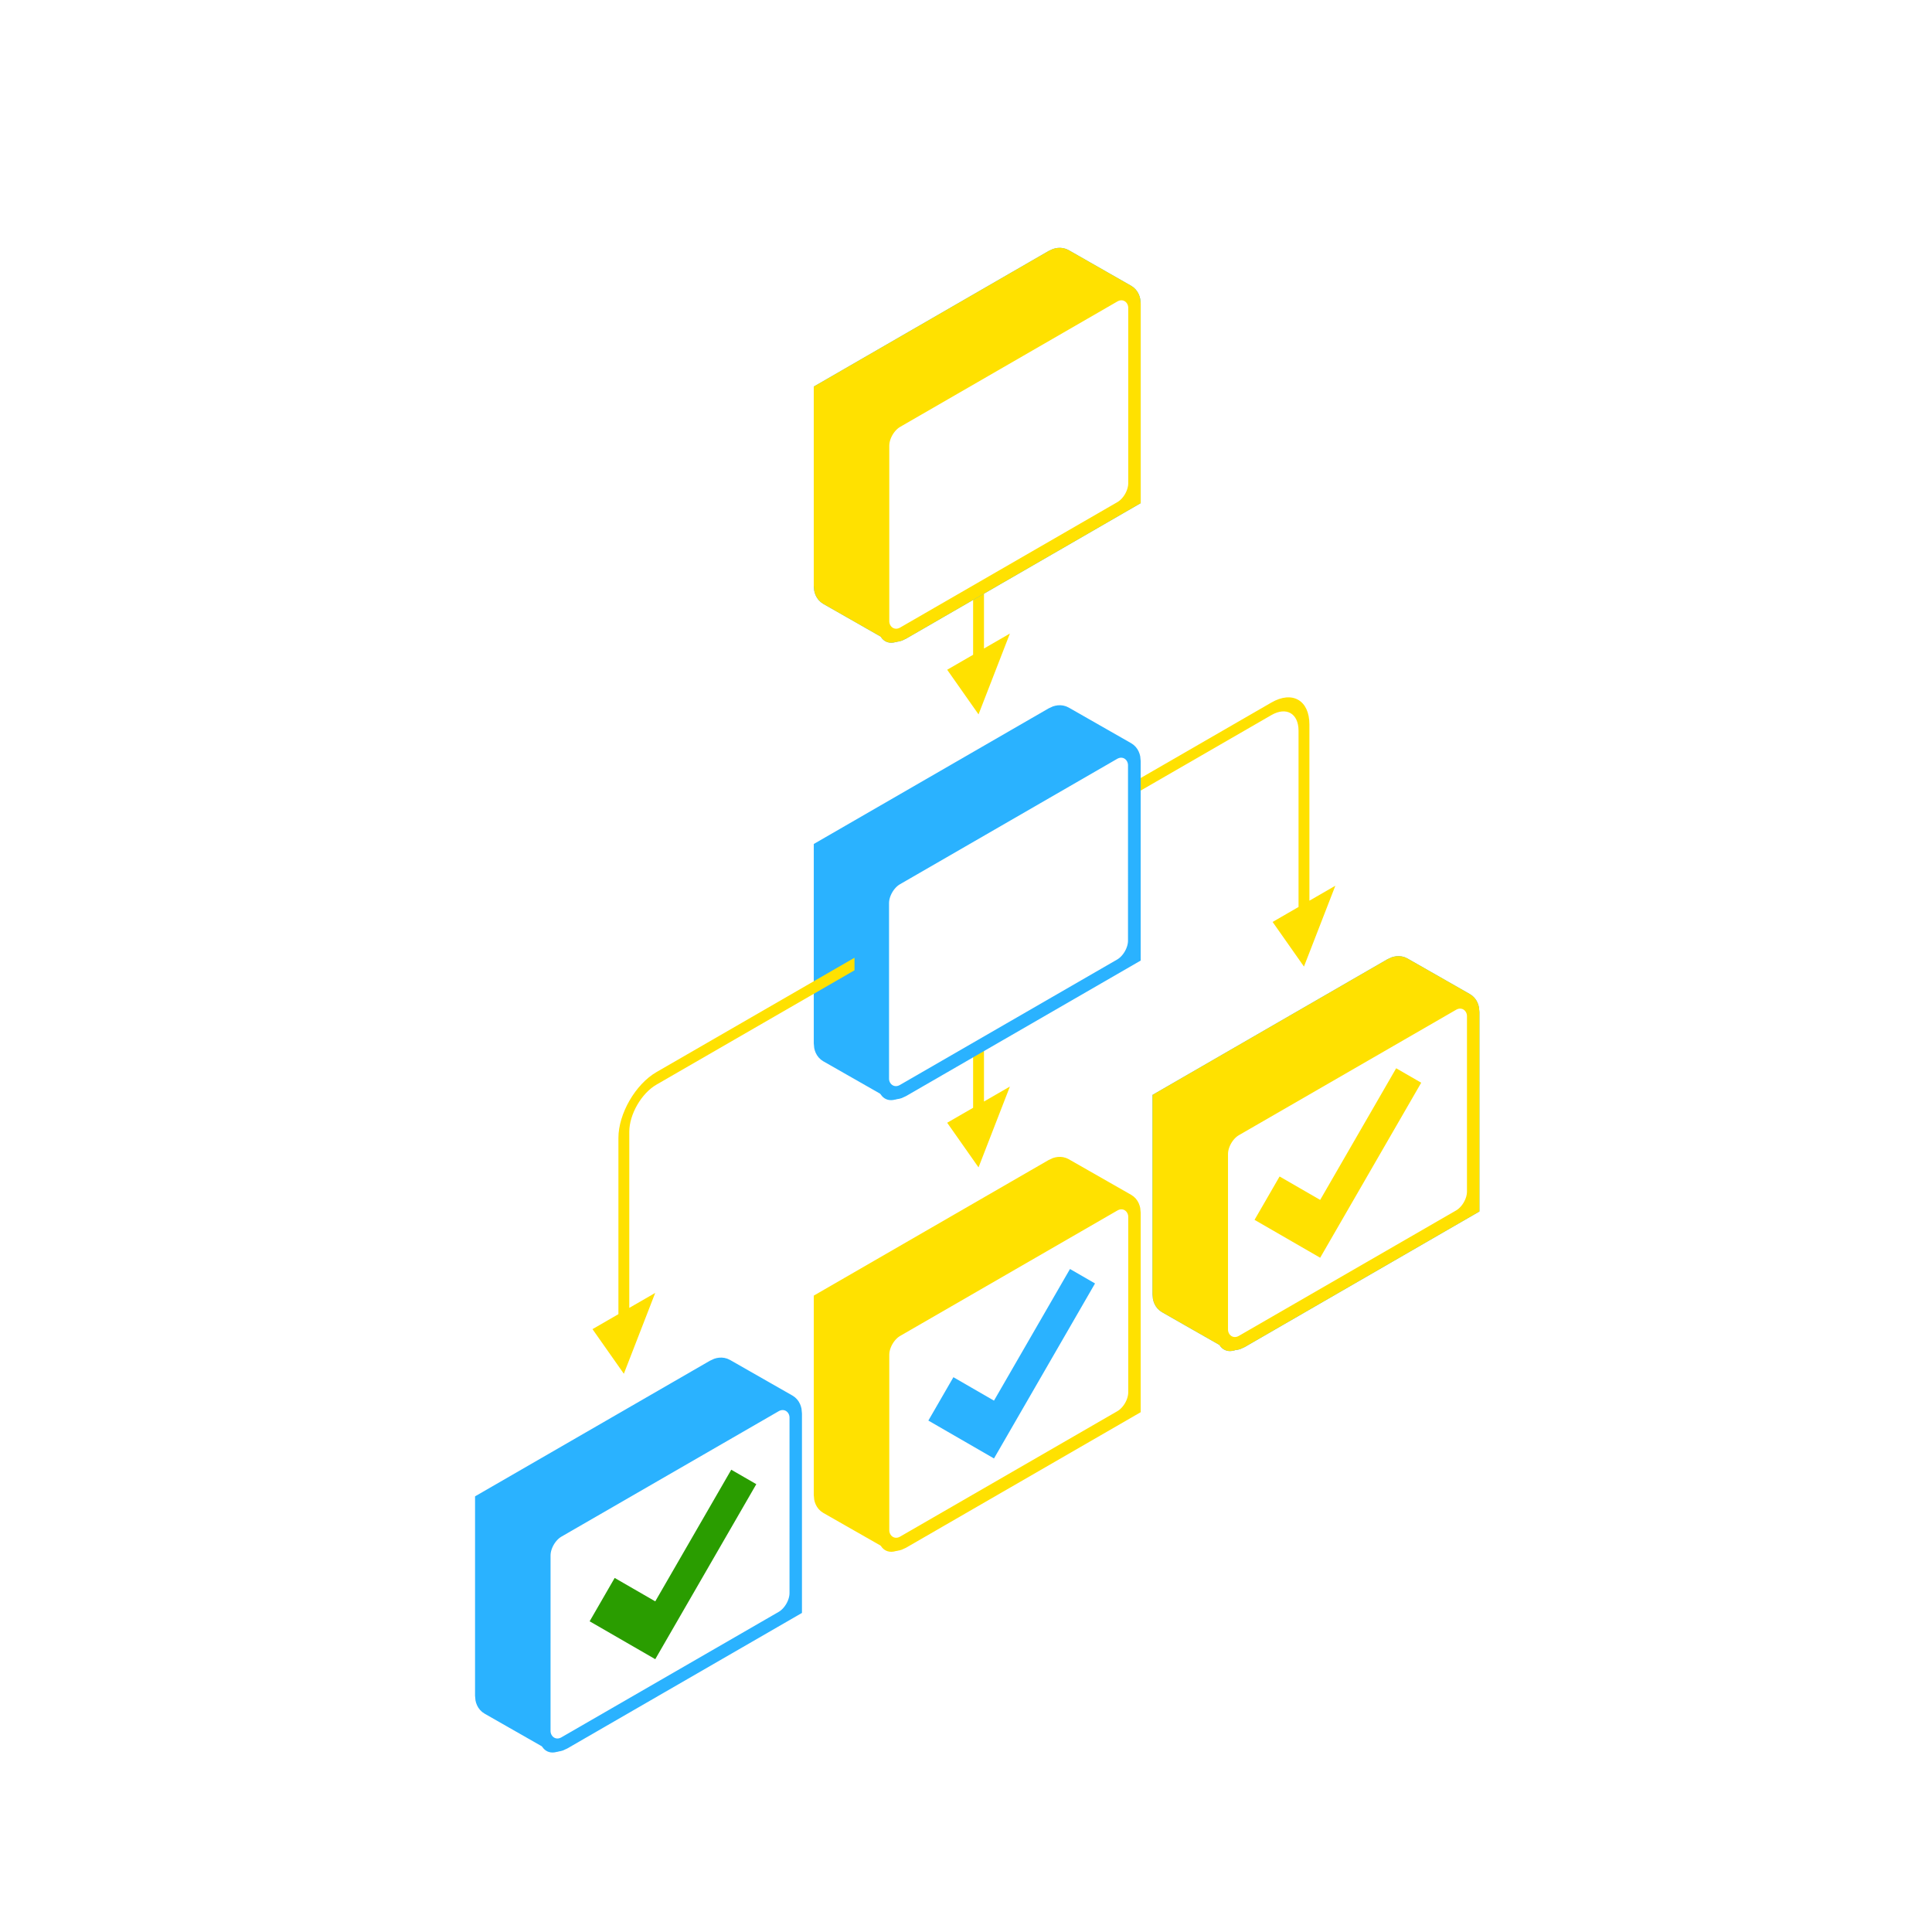 <svg width="154" height="154" viewBox="0 0 154 154" fill="none" xmlns="http://www.w3.org/2000/svg">
<rect width="154" height="154" fill="white"/>
<g style="mix-blend-mode:multiply">
<path d="M103.939 77.045L101.44 73.488L106.44 70.602L103.939 77.045ZM85.556 65.115L101.342 56L101.342 57L85.556 66.115L85.556 65.115ZM104.373 57.75L104.373 72.295L103.507 72.795L103.507 58.25L104.373 57.75ZM101.342 56C103.016 55.033 104.373 55.817 104.373 57.75L103.507 58.25C103.507 56.869 102.538 56.31 101.342 57L101.342 56Z" fill="#FFE100"/>
</g>
<g style="mix-blend-mode:multiply">
<path d="M77.999 93.052L80.5 86.608L75.5 89.495L77.999 93.052ZM77.567 80.238L77.567 88.802L78.433 88.302L78.433 79.738L77.567 80.238Z" fill="#FFE100"/>
</g>
<path d="M65.867 67.851L84.084 57.332C84.313 57.2 84.533 57.178 84.695 57.27L89.668 60.108C89.832 60.201 89.924 60.403 89.924 60.67L89.924 75.99L71.714 86.507C71.486 86.639 71.266 86.662 71.104 86.569L66.121 83.727C65.958 83.634 65.866 83.431 65.866 83.165L65.867 67.851Z" fill="#2AB2FF" stroke="#2AB2FF" stroke-width="2"/>
<rect x="0.433" y="0.25" width="22.995" height="16.996" rx="1.5" transform="matrix(0.866 -0.5 -3.7641e-05 1 70.058 70.703)" fill="white" stroke="#2AB2FF"/>
<g style="mix-blend-mode:multiply">
<path d="M77.999 56.943L80.5 50.499L75.5 53.386L77.999 56.943ZM77.567 44.129L77.567 52.693L78.433 52.193L78.433 43.629L77.567 44.129Z" fill="#FFE100"/>
</g>
<path d="M65.867 31.391L84.084 20.872C84.313 20.74 84.533 20.718 84.695 20.811L89.668 23.648C89.832 23.741 89.924 23.944 89.924 24.21L89.924 39.53L71.714 50.047C71.486 50.179 71.266 50.202 71.104 50.109L66.121 47.267C65.958 47.174 65.866 46.972 65.866 46.705L65.867 31.391Z" fill="#2AB2FF" stroke="#2AB2FF" stroke-width="2"/>
<rect x="0.433" y="0.25" width="22.995" height="16.996" rx="1.5" transform="matrix(0.866 -0.5 -3.7641e-05 1 70.077 34.243)" fill="white" stroke="#2AB2FF"/>
<g style="mix-blend-mode:multiply">
<path d="M65.867 31.391L84.084 20.872C84.313 20.74 84.533 20.718 84.695 20.811L89.668 23.648C89.832 23.741 89.924 23.944 89.924 24.21L89.924 39.53L71.714 50.047C71.486 50.179 71.266 50.202 71.104 50.109L66.121 47.267C65.958 47.174 65.866 46.972 65.866 46.705L65.867 31.391Z" fill="#FFE100" stroke="#FFE100" stroke-width="2"/>
<rect x="0.433" y="0.25" width="22.995" height="16.996" rx="1.5" transform="matrix(0.866 -0.5 -3.7641e-05 1 70.077 34.243)" fill="white" stroke="#FFE100"/>
</g>
<path d="M65.867 103.851L84.085 93.332C84.313 93.2 84.533 93.178 84.695 93.27L89.669 96.108C89.832 96.201 89.924 96.403 89.924 96.67L89.924 111.99L71.715 122.507C71.486 122.639 71.266 122.661 71.104 122.569L66.122 119.727C65.958 119.634 65.866 119.431 65.866 119.165L65.867 103.851Z" fill="#FFE100" stroke="#FFE100" stroke-width="2"/>
<rect x="0.433" y="0.25" width="22.995" height="16.996" rx="1.5" transform="matrix(0.866 -0.5 -3.7641e-05 1 70.077 106.703)" fill="white" stroke="#FFE100"/>
<path d="M92.867 87.851L111.085 77.332C111.313 77.2 111.533 77.178 111.695 77.27L116.669 80.108C116.832 80.201 116.924 80.403 116.924 80.67L116.924 95.99L98.715 106.507C98.486 106.639 98.266 106.661 98.104 106.569L93.122 103.727C92.958 103.634 92.866 103.431 92.866 103.165L92.867 87.851Z" fill="#2AB2FF" stroke="#2AB2FF" stroke-width="2"/>
<rect x="0.433" y="0.25" width="22.995" height="16.996" rx="1.5" transform="matrix(0.866 -0.5 -3.7641e-05 1 97.077 90.703)" fill="white" stroke="#2AB2FF"/>
<g style="mix-blend-mode:multiply">
<path d="M92.867 87.851L111.085 77.332C111.313 77.2 111.533 77.178 111.695 77.27L116.669 80.108C116.832 80.201 116.924 80.403 116.924 80.67L116.924 95.99L98.715 106.507C98.486 106.639 98.266 106.661 98.104 106.569L93.122 103.727C92.958 103.634 92.866 103.431 92.866 103.165L92.867 87.851Z" fill="#FFE100" stroke="#FFE100" stroke-width="2"/>
<rect x="0.433" y="0.25" width="22.995" height="16.996" rx="1.5" transform="matrix(0.866 -0.5 -3.7641e-05 1 97.077 90.703)" fill="white" stroke="#FFE100"/>
</g>
<path d="M38.867 119.851L57.085 109.332C57.313 109.2 57.533 109.178 57.695 109.27L62.669 112.108C62.832 112.201 62.924 112.403 62.924 112.67L62.924 127.99L44.715 138.507C44.486 138.639 44.266 138.661 44.104 138.569L39.122 135.727C38.958 135.634 38.866 135.431 38.866 135.165L38.867 119.851Z" fill="#2AB2FF" stroke="#2AB2FF" stroke-width="2"/>
<rect x="0.433" y="0.25" width="22.995" height="16.996" rx="1.5" transform="matrix(0.866 -0.5 -3.7641e-05 1 43.077 122.703)" fill="white" stroke="#2AB2FF"/>
<g style="mix-blend-mode:multiply">
<path d="M49.727 109.502L52.227 103.059L47.227 105.946L49.727 109.502ZM68.112 76.342L52.326 85.457L52.326 86.457L68.112 77.342L68.112 76.342ZM49.294 90.707L49.294 105.252L50.16 104.752L50.161 90.207L49.294 90.707ZM52.326 85.457C50.652 86.424 49.295 88.774 49.294 90.707L50.161 90.207C50.161 88.826 51.13 87.147 52.326 86.457L52.326 85.457Z" fill="#FFE100"/>
</g>
<path fill-rule="evenodd" clip-rule="evenodd" d="M87.285 102.304L79.231 116.254L74 113.234L75.996 109.777L79.231 111.645L85.289 101.152L87.285 102.304Z" fill="#2AB2FF"/>
<path fill-rule="evenodd" clip-rule="evenodd" d="M60.285 118.304L52.231 132.254L47 129.234L48.996 125.777L52.231 127.645L58.289 117.152L60.285 118.304Z" fill="#2A9D00"/>
<path fill-rule="evenodd" clip-rule="evenodd" d="M113.285 86.304L105.231 100.254L100 97.234L101.996 93.777L105.231 95.645L111.289 85.152L113.285 86.304Z" fill="#FFE100"/>
</svg>
